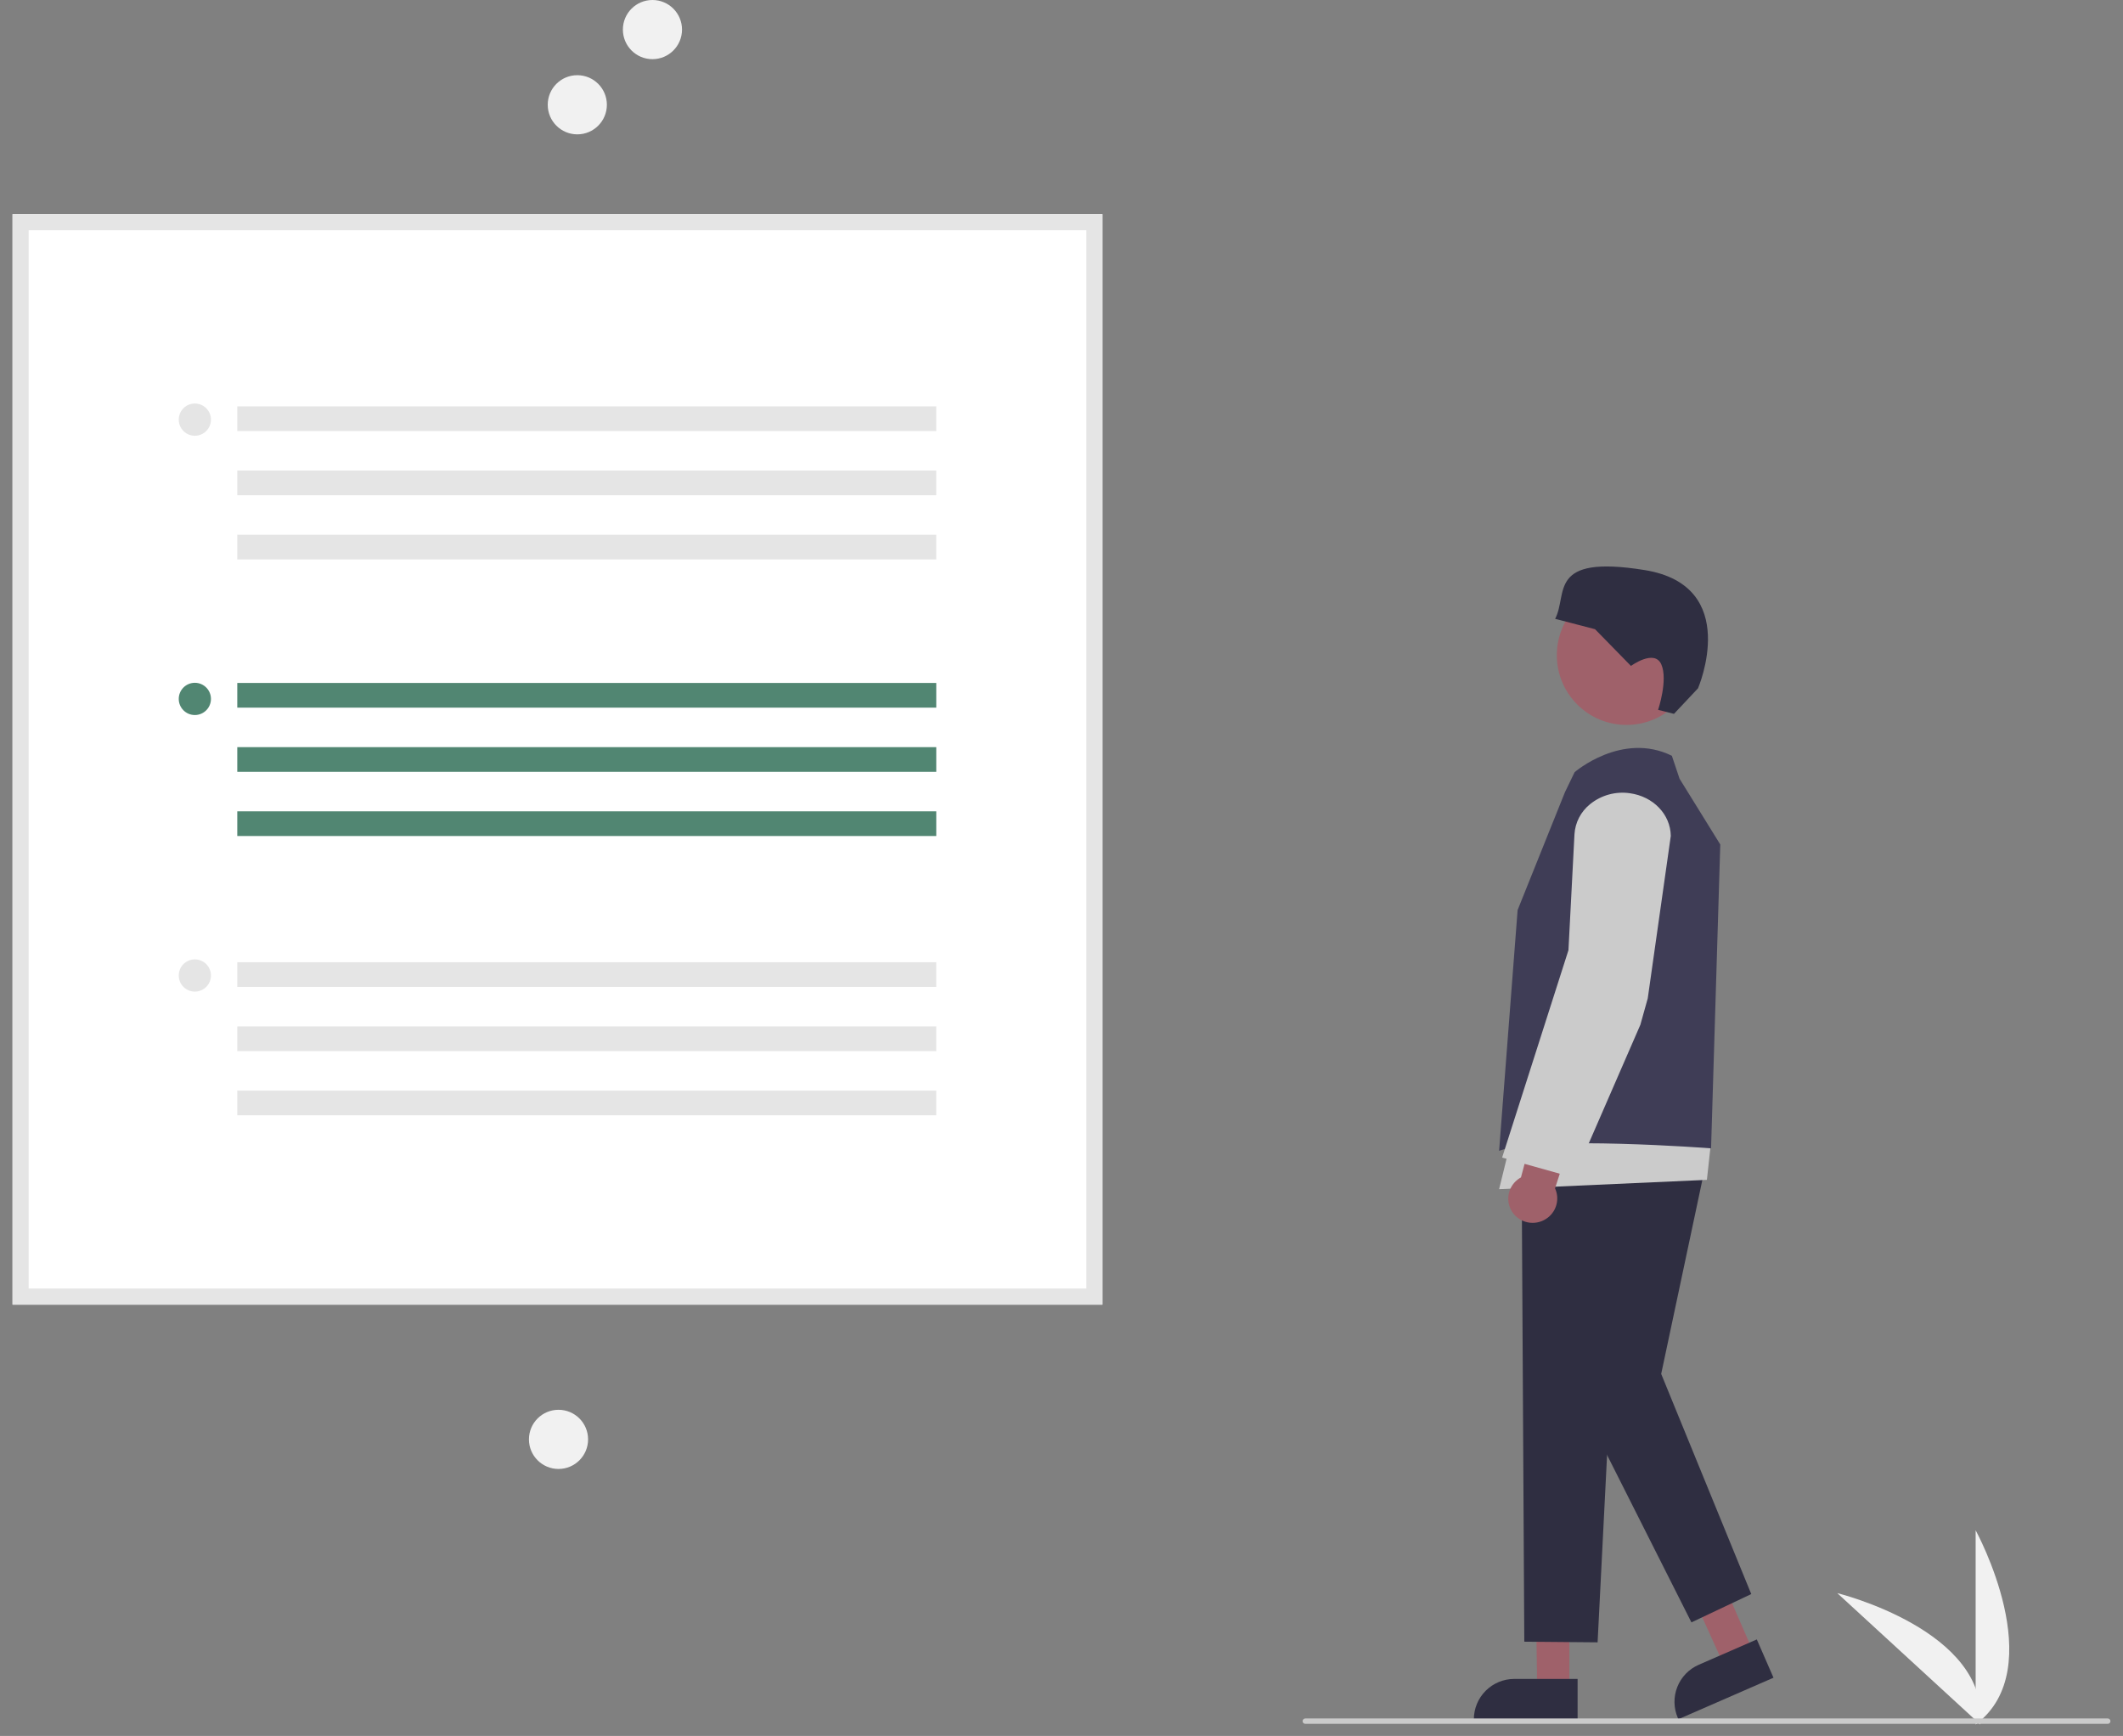 <svg width="148" height="121" viewBox="0 0 148 121" fill="none" xmlns="http://www.w3.org/2000/svg">
<rect x="0" y="0" width="148" height="121" fill="#808080" stroke="none"/>
<g clip-path="url(#clip0_20793_3785)">
<path d="M137.727 120.205V106.665C137.727 106.665 143.001 116.265 137.727 120.205Z" fill="#F1F1F1"/>
<path d="M138.053 120.203L128.082 111.046C128.082 111.046 138.718 113.651 138.053 120.203Z" fill="#F1F1F1"/>
<path d="M45.484 4.124C46.623 4.124 47.545 3.201 47.545 2.062C47.545 0.923 46.623 0 45.484 0C44.346 0 43.423 0.923 43.423 2.062C43.423 3.201 44.346 4.124 45.484 4.124Z" fill="#F1F1F1"/>
<path d="M40.245 9.365C41.384 9.365 42.307 8.442 42.307 7.303C42.307 6.164 41.384 5.241 40.245 5.241C39.107 5.241 38.184 6.164 38.184 7.303C38.184 8.442 39.107 9.365 40.245 9.365Z" fill="#F1F1F1"/>
<path d="M38.936 102.391C40.074 102.391 40.997 101.468 40.997 100.329C40.997 99.19 40.074 98.267 38.936 98.267C37.797 98.267 36.874 99.19 36.874 100.329C36.874 101.468 37.797 102.391 38.936 102.391Z" fill="#F1F1F1"/>
<path d="M109.405 117.761H107.163L107.035 109.243L109.405 109.109V117.761Z" fill="#9F616A"/>
<path d="M109.979 119.937L102.746 119.937V119.843C102.746 119.096 103.043 118.38 103.571 117.852C104.099 117.324 104.815 117.027 105.562 117.026H109.979V119.937Z" fill="#2F2E41"/>
<path d="M122.239 115.176L120.184 116.073L116.664 108.317L118.784 107.246L122.239 115.176Z" fill="#9F616A"/>
<path d="M117.004 119.834L116.967 119.748C116.819 119.409 116.739 119.044 116.733 118.674C116.726 118.304 116.792 117.937 116.927 117.592C117.062 117.248 117.264 116.934 117.521 116.667C117.777 116.401 118.084 116.188 118.423 116.04L122.472 114.274L123.635 116.942L117.004 119.834Z" fill="#2F2E41"/>
<path d="M113.389 50.53C116.072 50.53 118.247 48.354 118.247 45.67C118.247 42.986 116.072 40.81 113.389 40.81C110.706 40.81 108.531 42.986 108.531 45.67C108.531 48.354 110.706 50.53 113.389 50.53Z" fill="#9F616A"/>
<path d="M122.085 111.111L115.806 95.766L118.855 81.407L113.07 81.093L109.885 97.156L117.914 113.085L122.085 111.111Z" fill="#2F2E41"/>
<path d="M115.223 78.536L112.263 96.887L111.373 114.476L106.263 114.431L106.073 80.779L115.223 78.536Z" fill="#2F2E41"/>
<path d="M119.283 79.582L118.992 82.24L104.507 82.889L105.488 78.892L119.283 79.582Z" fill="#CBCBCB"/>
<path d="M105.51 84.6C105.371 84.425 105.269 84.225 105.208 84.011C105.148 83.796 105.13 83.572 105.157 83.351C105.184 83.13 105.254 82.916 105.364 82.722C105.474 82.528 105.621 82.358 105.797 82.222C105.871 82.164 105.949 82.113 106.031 82.069L111.712 60.71L115.08 62.191L108.406 82.831C108.565 83.177 108.602 83.566 108.512 83.936C108.422 84.305 108.21 84.634 107.909 84.868C107.555 85.148 107.104 85.277 106.655 85.227C106.205 85.177 105.794 84.952 105.51 84.6Z" fill="#9F616A"/>
<path d="M109.101 55.208L109.771 53.823C109.771 53.823 113.07 50.97 116.55 52.68L117.086 54.279L119.925 58.864L119.283 80.042C119.283 80.042 107.442 79.142 104.507 80.215L105.797 63.433L109.101 55.208Z" fill="#3F3D56"/>
<path d="M109.717 82.086L104.717 80.687L109.341 66.23L109.76 58.159C109.784 57.751 109.893 57.353 110.081 56.99C110.269 56.628 110.53 56.309 110.849 56.053C111.233 55.742 111.677 55.513 112.154 55.382C112.63 55.251 113.129 55.219 113.618 55.29C115.252 55.514 116.453 56.763 116.475 58.261L116.475 58.269L116.474 58.276L114.869 69.589L114.354 71.431L109.717 82.086Z" fill="#CBCBCB"/>
<path d="M115.591 49.479L116.697 49.759L118.373 47.977C118.373 47.977 121.453 40.828 114.645 39.734C107.837 38.64 109.324 41.402 108.413 43.134L111.195 43.858L113.699 46.418C113.699 46.418 115.333 45.221 115.813 46.307C116.294 47.392 115.591 49.479 115.591 49.479Z" fill="#2F2E41"/>
<path d="M76.854 90.938H0.875V14.928H76.854V90.938Z" fill="white"/>
<path d="M76.854 90.938H0.875V14.928H76.854V90.938ZM1.998 89.815H75.732V16.051H1.998V89.815Z" fill="#E5E5E5"/>
<path d="M65.269 47.604H16.541V49.325H65.269V47.604Z" fill="#518672"/>
<path d="M65.269 52.078H16.541V53.799H65.269V52.078Z" fill="#518672"/>
<path d="M65.269 56.552H16.541V58.273H65.269V56.552Z" fill="#518672"/>
<path d="M13.583 49.84C14.203 49.84 14.706 49.337 14.706 48.716C14.706 48.096 14.203 47.593 13.583 47.593C12.963 47.593 12.461 48.096 12.461 48.716C12.461 49.337 12.963 49.84 13.583 49.84Z" fill="#518672"/>
<path d="M65.269 28.325H16.541V30.046H65.269V28.325Z" fill="#E5E5E5"/>
<path d="M65.269 32.799H16.541V34.52H65.269V32.799Z" fill="#E5E5E5"/>
<path d="M65.269 37.273H16.541V38.994H65.269V37.273Z" fill="#E5E5E5"/>
<path d="M13.583 30.373C14.203 30.373 14.706 29.87 14.706 29.25C14.706 28.63 14.203 28.127 13.583 28.127C12.963 28.127 12.461 28.63 12.461 29.25C12.461 29.87 12.963 30.373 13.583 30.373Z" fill="#E5E5E5"/>
<path d="M65.269 67.07H16.541V68.791H65.269V67.07Z" fill="#E5E5E5"/>
<path d="M65.269 71.544H16.541V73.265H65.269V71.544Z" fill="#E5E5E5"/>
<path d="M65.269 76.018H16.541V77.739H65.269V76.018Z" fill="#E5E5E5"/>
<path d="M13.583 69.118C14.203 69.118 14.706 68.616 14.706 67.995C14.706 67.375 14.203 66.872 13.583 66.872C12.963 66.872 12.461 67.375 12.461 67.995C12.461 68.616 12.963 69.118 13.583 69.118Z" fill="#E5E5E5"/>
<path d="M146.938 120.157H90.996C90.946 120.157 90.898 120.138 90.863 120.103C90.828 120.068 90.808 120.02 90.808 119.97C90.808 119.921 90.828 119.873 90.863 119.838C90.898 119.803 90.946 119.783 90.996 119.783H146.938C146.987 119.783 147.035 119.803 147.07 119.838C147.105 119.873 147.125 119.921 147.125 119.97C147.125 120.02 147.105 120.068 147.07 120.103C147.035 120.138 146.987 120.157 146.938 120.157Z" fill="#CBCBCB"/>
</g>
<defs>
<clipPath id="clip0_20793_3785">
<rect width="146.25" height="120.205" fill="white" transform="translate(0.875)"/>
</clipPath>
</defs>
</svg>
